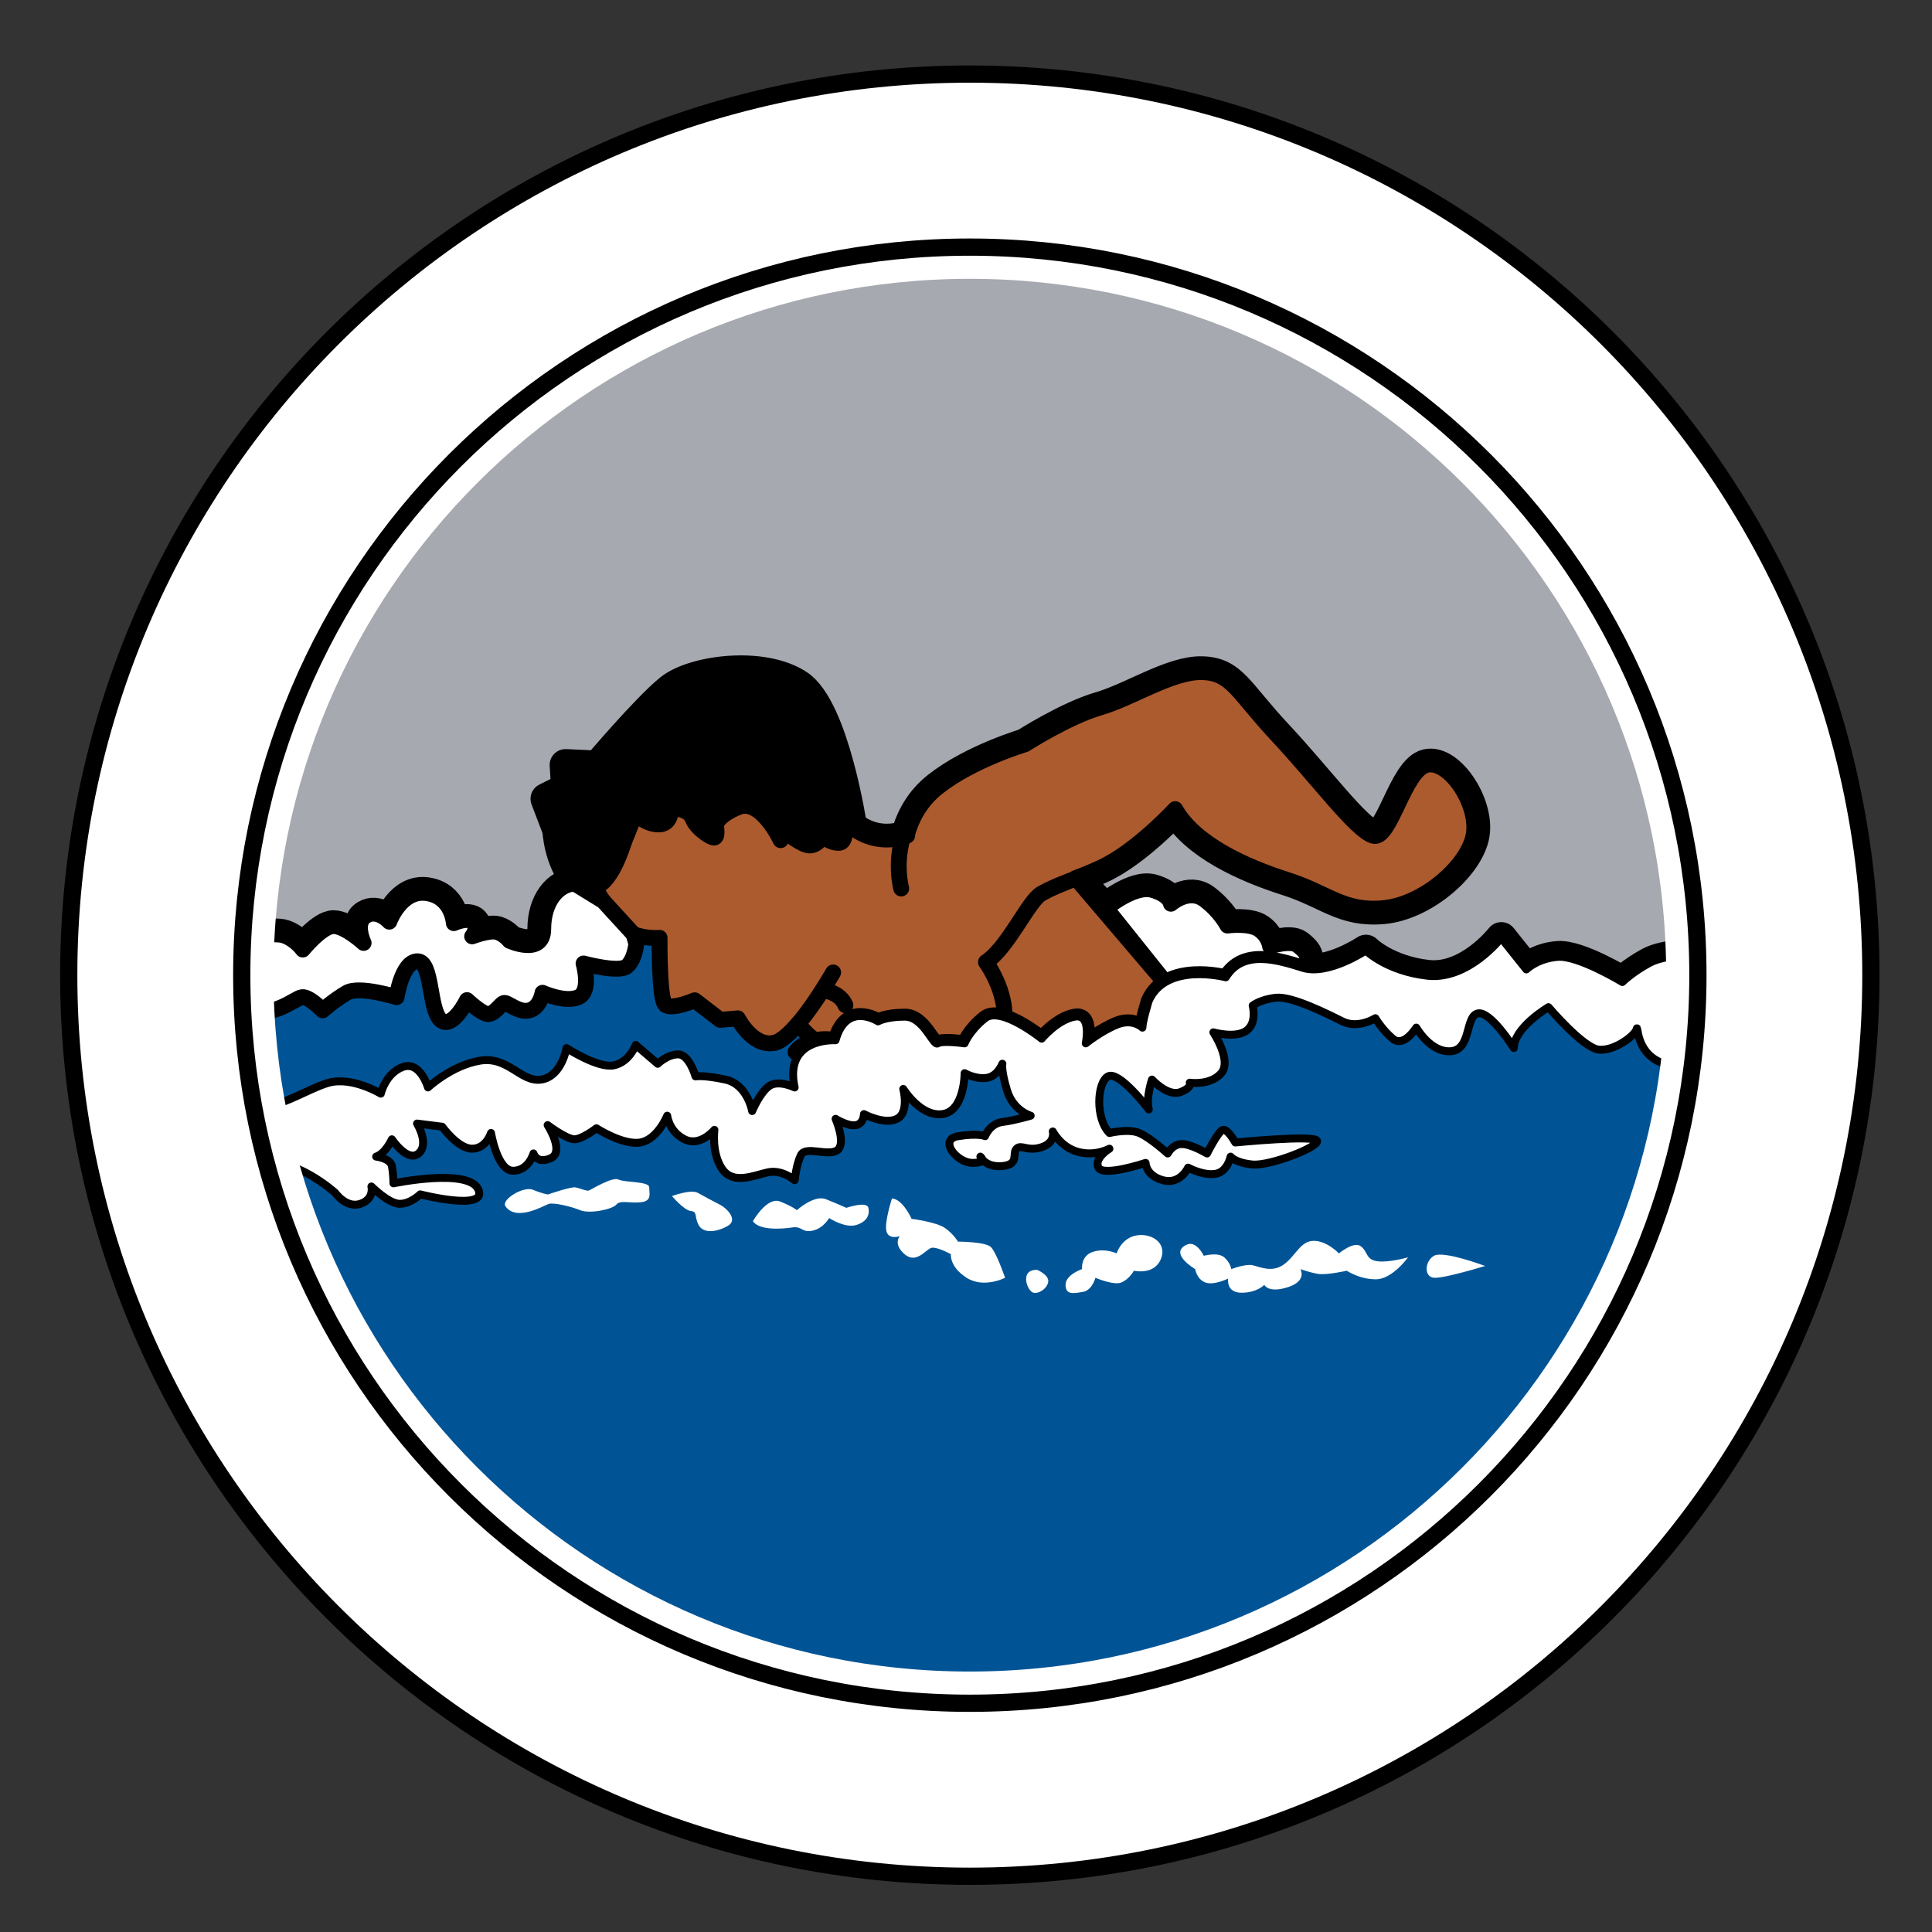 <?xml version="1.0" encoding="iso-8859-1"?>
<!-- Generator: Adobe Illustrator 23.0.6, SVG Export Plug-In . SVG Version: 6.00 Build 0)  -->
<svg version="1.1" id="Layer_3" xmlns="http://www.w3.org/2000/svg" xmlns:xlink="http://www.w3.org/1999/xlink" x="0px" y="0px"
	 viewBox="0 0 71.876 71.876" style="enable-background:new 0 0 71.876 71.876;" xml:space="preserve">
<rect x="0" y="0" width="71.876" height="71.876" fill="#333333" stroke="none"/>
<path style="fill:#A7A9B0;" d="M63.55,36.132c0,15.017-12.173,27.19-27.19,27.19S9.168,51.149,9.168,36.132
	c0-15.018,12.174-27.191,27.191-27.191S63.55,21.114,63.55,36.132z"/>
<path style="fill:#005496;stroke:#000000;stroke-width:0.295;" d="M63.156,35.504c0.007,0.257,0.01,0.516,0.01,0.775
	c0,14.96-12.127,27.087-27.087,27.087c-14.959,0-27.086-12.127-27.086-27.087c0-0.462,0.011-0.921,0.034-1.377l-0.329,0.069
	c0,0,1.447-0.327,1.884-0.164c0.436,0.164,0.681,0.519,0.681,0.519s0.71-0.873,1.146-0.873c0.436,0,1.118,0.627,1.118,0.627
	s-0.355-0.737,0.082-1.009c0.437-0.272,0.873,0.218,0.873,0.218s0.436-1.2,1.391-1.063c0.955,0.137,1.009,1.118,1.009,1.118
	s0.545-0.246,0.736-0.027c0.191,0.218-0.054,0.518-0.054,0.518s0.654-0.246,0.927-0.163c0.272,0.082,0.464,0.327,0.464,0.327
	s1.254,0.572,1.254-0.437c0-1.008,0.545-1.663,1.172-1.69l0.085-0.133c-0.655-0.725-0.701-1.87-0.701-1.87l-0.439-1.151l0.767-0.383
	l-0.055-0.877l1.205,0.055c0,0,1.808-2.137,2.685-2.849c0.877-0.712,3.452-1.041,4.766-0.164c1.315,0.877,1.973,5.259,1.973,5.259
	c1.041,0.821,2.082,0.329,2.082,0.329l-0.008-0.034c0.168-0.617,0.507-1.264,1.159-1.774c1.291-1.013,3.232-1.589,3.232-1.589
	s1.584-1.017,2.794-1.37c1.209-0.353,2.676-1.343,3.794-1.315c1.119,0.028,1.305,0.755,2.808,2.361
	c1.501,1.605,2.918,3.533,3.556,3.726c0.636,0.194,1.148-2.439,1.998-2.637c0.853-0.198,2,1.549,1.725,2.689
	c-0.273,1.139-1.891,2.519-3.366,2.645c-1.478,0.127-2.034-0.569-3.562-1.056c-1.53-0.488-3.427-1.331-4.158-2.632
	c0,0-1.43,1.555-2.741,2.164c-0.373,0.174-0.691,0.303-0.965,0.404l0.147,0.163c0,0,0.42,0.408,1.002,1.059l-0.015-0.102
	c0,0,1.051-0.866,1.714-0.682c0.664,0.185,0.7,0.516,0.7,0.516s0.664-0.59,1.254-0.147c0.59,0.442,0.848,0.958,0.848,0.958
	s0.811-0.11,1.18,0.148c0.369,0.258,0.406,0.626,0.406,0.626s0.757-0.249,1.032-0.037c0.479,0.369,0.461,0.572-0.019,1.015
	l0.212-0.18c0.937,0.292,2.341-0.644,2.341-0.644s0.762,0.761,2.284,0.937c1.522,0.176,2.751-1.405,2.751-1.405l0.936,1.171
	c0,0,0.411-0.41,1.172-0.468c0.762-0.058,2.4,0.937,2.4,0.937s0.351-0.352,0.994-0.703c0.643-0.351,1.581-0.234,1.64-0.41
	L63.156,35.504z"/>
<path style="fill:none;stroke:#000000;stroke-width:1.18;stroke-linecap:round;stroke-linejoin:round;" d="M8.699,34.971
	c0,0,1.447-0.327,1.884-0.164c0.436,0.164,0.681,0.519,0.681,0.519s0.71-0.873,1.146-0.873c0.436,0,1.118,0.627,1.118,0.627
	s-0.355-0.737,0.082-1.009c0.437-0.272,0.873,0.218,0.873,0.218s0.436-1.2,1.391-1.063c0.955,0.137,1.009,1.118,1.009,1.118
	s0.545-0.246,0.736-0.027c0.191,0.218-0.054,0.518-0.054,0.518s0.654-0.246,0.927-0.163c0.272,0.082,0.464,0.327,0.464,0.327
	s1.254,0.572,1.254-0.437c0-1.008,0.545-1.663,1.172-1.69l0.085-0.133c-0.655-0.725-0.701-1.87-0.701-1.87l-0.439-1.151l0.767-0.383
	l-0.055-0.877l1.205,0.055c0,0,1.808-2.137,2.685-2.849c0.877-0.712,3.452-1.041,4.766-0.164c1.315,0.877,1.973,5.259,1.973,5.259
	c1.041,0.821,2.082,0.329,2.082,0.329l-0.008-0.034c0.168-0.617,0.507-1.264,1.159-1.774c1.291-1.013,3.232-1.589,3.232-1.589
	s1.584-1.017,2.794-1.37c1.209-0.353,2.676-1.343,3.794-1.315c1.119,0.028,1.305,0.755,2.808,2.361
	c1.501,1.605,2.918,3.533,3.556,3.726c0.636,0.194,1.148-2.439,1.998-2.637c0.853-0.198,2,1.549,1.725,2.689
	c-0.273,1.139-1.891,2.519-3.366,2.645c-1.478,0.127-2.034-0.569-3.562-1.056c-1.53-0.488-3.427-1.331-4.158-2.632
	c0,0-1.43,1.555-2.741,2.164c-0.373,0.174-0.691,0.303-0.965,0.404l0.147,0.163c0,0,0.42,0.408,1.002,1.059l-0.015-0.102
	c0,0,1.051-0.866,1.714-0.682c0.664,0.185,0.7,0.516,0.7,0.516s0.664-0.59,1.254-0.147c0.59,0.442,0.848,0.958,0.848,0.958
	s0.811-0.11,1.18,0.148c0.369,0.258,0.406,0.626,0.406,0.626s0.757-0.249,1.032-0.037c0.479,0.369,0.461,0.572-0.019,1.015
	l0.212-0.18c0.937,0.292,2.341-0.644,2.341-0.644s0.762,0.761,2.284,0.937c1.522,0.176,2.751-1.405,2.751-1.405l0.936,1.171
	c0,0,0.411-0.41,1.172-0.468c0.762-0.058,2.4,0.937,2.4,0.937s0.351-0.352,0.994-0.703c0.643-0.351,1.581-0.234,1.64-0.41
	l0.644,0.117"/>
<path style="fill:#AC5B2E;stroke:#000000;stroke-width:0.59;stroke-linecap:round;stroke-linejoin:round;" d="M29.694,38.082
	c-0.321,0.377-0.647,0.674-0.907,0.721c-0.801,0.143-1.336-0.918-1.336-0.918l-0.658,0.057l-0.949-0.729
	c0,0-0.854,0.369-1.092,0.168c-0.237-0.202-0.214-2.491-0.214-2.491s-0.513,0.044-0.971-0.138c-0.458-0.182-1.312-1.511-1.312-1.511
	c-1.414-0.42-1.49-2.373-1.49-2.373l-0.439-1.151l0.767-0.383l-0.055-0.877l1.205,0.055c0,0,1.808-2.137,2.685-2.849
	c0.877-0.712,3.452-1.041,4.766-0.164c1.315,0.877,1.973,5.259,1.973,5.259c1.041,0.821,2.082,0.329,2.082,0.329l-0.008-0.034
	c0.168-0.617,0.507-1.264,1.159-1.774c1.291-1.013,3.232-1.589,3.232-1.589s1.584-1.017,2.794-1.37
	c1.209-0.353,2.676-1.343,3.794-1.315c1.119,0.028,1.305,0.755,2.808,2.361c1.501,1.605,2.918,3.533,3.556,3.726
	c0.636,0.194,1.148-2.439,1.998-2.637c0.853-0.198,2,1.549,1.725,2.689c-0.273,1.139-1.891,2.519-3.366,2.645
	c-1.478,0.127-2.034-0.569-3.562-1.056c-1.53-0.488-3.427-1.331-4.158-2.632c0,0-1.43,1.555-2.741,2.164
	c-0.373,0.174-0.691,0.303-0.965,0.404l0.147,0.163l3.235,3.796l-0.147,1.954l-4.037,1.069l-1.917-0.848l-1.843,0.793l-3.706-0.977
	c0,0-0.46,0.276-0.995,0.24C30.216,38.821,29.694,38.082,29.694,38.082z"/>
<path style="fill:none;stroke:#000000;stroke-width:0.59;stroke-linecap:round;stroke-linejoin:round;" d="M30.677,36.849
	c0,0,0.581,0.077,0.774,0.548"/>
<path style="fill:none;stroke:#000000;stroke-width:0.59;stroke-linecap:round;stroke-linejoin:round;" d="M40.26,32.598
	c-0.687,0.245-1.192,0.458-1.529,0.655c-0.471,0.274-1.229,2-2.051,2.54c0,0,1.003,1.38,0.593,2.604"/>
<path style="fill:none;stroke:#000000;stroke-width:0.59;stroke-linecap:round;stroke-linejoin:round;" d="M28.787,38.803
	c0.798-0.143,2.208-2.625,2.208-2.625"/>
<path style="stroke:#000000;stroke-width:0.59;stroke-linecap:round;stroke-linejoin:round;" d="M31.402,30.569
	c0,0,0.149,0.787-0.196,0.787c-0.345,0-0.59-0.247-0.59-0.247s-0.197,0.345-0.492,0.345c-0.295,0-0.885-0.492-0.885-0.492
	l-0.197,0.295c0,0-0.738-1.573-1.573-1.229c-0.835,0.344-0.835,0.688-0.835,0.688s0.098,0.492-0.099,0.442
	c-0.197-0.05-0.639-0.394-0.737-0.639c-0.099-0.246-0.246-0.344-0.442-0.393c-0.197-0.05-0.394-0.246-0.394-0.246
	s0.1,0.737-0.393,0.787c-0.492,0.049-0.934-0.393-0.934-0.393s-0.294,0.737-0.393,0.983c-0.099,0.246-0.59,2.015-1.475,1.77
	l0.489,0.215c-1.414-0.42-1.49-2.373-1.49-2.373l-0.439-1.151l0.767-0.383l-0.055-0.877l1.205,0.055c0,0,1.808-2.137,2.685-2.849
	c0.877-0.712,3.452-1.041,4.766-0.164c1.315,0.877,1.973,5.259,1.973,5.259L31.402,30.569z"/>
<path style="fill:none;stroke:#000000;stroke-width:0.59;stroke-linecap:round;stroke-linejoin:round;" d="M33.528,33.055
	c0,0-0.275-0.995,0.123-2.095"/>
<path style="fill:#FFFFFF;stroke:#000000;stroke-width:0.59;stroke-linecap:round;stroke-linejoin:round;" d="M41.148,33.788
	c0,0,1.051-0.866,1.714-0.682c0.664,0.185,0.7,0.516,0.7,0.516s0.664-0.59,1.254-0.147c0.59,0.442,0.848,0.958,0.848,0.958
	s0.811-0.11,1.18,0.148c0.369,0.258,0.406,0.626,0.406,0.626s0.757-0.249,1.032-0.037c0.479,0.369,0.461,0.572-0.019,1.015
	l-4.461,0.921L41.148,33.788z"/>
<path style="fill:#FFFFFF;" d="M18.805,44.877c-0.171-0.245,0.671-0.761,1.022-0.614c0.351,0.146,0.556,0.175,0.556,0.175
	s0.848-0.293,1.023-0.264c0.175,0.03,0.409,0.146,0.497,0.118c0.087-0.029,0.876-0.525,1.11-0.409
	c0.234,0.116,1.14,0.059,1.14,0.291c0,0.235,0.117,0.527-0.351,0.556c-0.468,0.03-0.73-0.087-0.876,0.087
	c-0.147,0.176-0.994,0.353-1.345,0.205c-0.351-0.145-0.993-0.292-1.169-0.232C20.236,44.848,19.214,45.461,18.805,44.877z"/>
<path style="fill:#FFFFFF;" d="M25,44.497c0,0,0.701-0.264,0.964-0.118c0.263,0.146,0.584,0.322,0.818,0.438
	c0.234,0.118,0.701,0.555,0.292,0.791c-0.409,0.233-0.906,0.292-1.081-0.03c-0.175-0.322-0.029-0.498-0.292-0.525
	C25.438,45.022,25,44.497,25,44.497z"/>
<path style="fill:#FFFFFF;" d="M28.01,45.433c0,0,0.526-0.936,1.023-0.73c0.496,0.204,0.613,0.32,0.613,0.32
	s0.643-0.585,1.082-0.409c0.438,0.176,0.76,0.321,0.76,0.321s0.76-0.263,0.819,0c0.058,0.263-0.059,0.525-0.468,0.643
	c-0.409,0.117-0.994-0.263-0.994-0.263s-0.204,0.38-0.613,0.468c-0.409,0.087-0.38-0.175-0.76-0.118
	C29.092,45.724,28.245,45.783,28.01,45.433z"/>
<path style="fill:#FFFFFF;" d="M33.183,44.585c0.409,0.029,0.731,0.76,0.731,0.76s0.935,0.115,1.256,0.35
	c0.321,0.233,0.468,0.497,0.468,0.497s1.023,0,1.228,0.204c0.205,0.205,0.526,1.141,0.526,1.141s-0.789,0.408-1.432,0
	c-0.643-0.41-0.585-0.878-0.585-0.878s-0.526-0.29-0.73-0.233c-0.205,0.058-0.556,0.613-0.994,0.233
	c-0.438-0.379-0.175-0.671-0.175-0.671s-0.409,0.145-0.497-0.176C32.891,45.49,33.183,44.585,33.183,44.585z"/>
<path style="fill:#FFFFFF;" d="M38.59,47.244c0,0,0.409,0.175,0.409,0.409c0,0.234-0.321,0.497-0.556,0.439
	C38.209,48.033,37.918,47.214,38.59,47.244z"/>
<path style="fill:#FFFFFF;" d="M39.642,47.799c0-0.38,0.614-0.585,0.614-0.585s-0.059-0.497,0.409-0.643
	c0.468-0.146,0.877,0.06,0.877,0.06s0.175-0.585,0.759-0.673c0.584-0.087,1.14,0.323,0.877,0.906
	c-0.263,0.585-0.993,0.41-0.993,0.41s-0.175,0.32-0.468,0.438c-0.292,0.117-0.964-0.175-0.964-0.175s-0.117,0.467-0.467,0.525
	C39.935,48.121,39.642,48.18,39.642,47.799z"/>
<path style="fill:#FFFFFF;" d="M44.143,46.308c0.366-0.175,0.642,0.411,0.642,0.411s0.527-0.147,0.76,0.058
	c0.234,0.205,0.263,0.438,0.263,0.438s0.526-0.203,0.789-0.146c0.263,0.058,0.729,0.293,1.169-0.03
	c0.439-0.32,0.614-0.876,1.11-0.876c0.497,0,0.936,0.468,0.936,0.468s0.556-0.468,0.818-0.264c0.263,0.204,0.176,0.496,0.614,0.555
	c0.438,0.059,1.139-0.146,1.139-0.146s-0.584,0.818-1.198,0.818c-0.614,0-1.081-0.32-1.081-0.32s-0.76,0.175-1.082,0.117
	c-0.322-0.059-0.643-0.176-0.643-0.176s0.263,0.438-0.468,0.672c-0.731,0.234-0.877-0.087-0.877-0.087s-0.262,0.293-0.847,0.293
	c-0.585,0-0.496-0.527-0.496-0.527s-0.527,0.264-0.848,0.146c-0.322-0.118-0.38-0.498-0.38-0.498S43.469,46.631,44.143,46.308z"/>
<path style="fill:#FFFFFF;" d="M55.249,47.098c0,0-1.55-0.584-1.9-0.379c-0.351,0.204-0.38,0.788,0,0.818
	C53.729,47.565,55.249,47.098,55.249,47.098z"/>
<path style="fill:none;stroke:#000000;stroke-width:0.59;stroke-linecap:round;stroke-linejoin:round;" d="M50.817,35.361
	c0,0-1.404,0.937-2.341,0.644c-0.937-0.292-2.226-0.702-2.869,0.352c0,0-2.224-0.585-2.868,0.878c0,0-0.234,0.761-0.234,0.995
	c0,0-0.352-0.351-0.937-0.117c-0.585,0.234-1.171,0.702-1.171,0.702s0.234-1.111-0.41-0.994c-0.645,0.116-1.23,0.819-1.23,0.819
	s-1.521-1.229-2.107-0.76c-0.586,0.468-0.761,0.935-0.761,0.935s-0.819-0.118-0.995,0c-0.176,0.117-0.527-0.994-1.229-0.994
	c-0.703,0-0.996,0.176-0.996,0.176s-1.17-0.762-1.58,0.702c0,0-0.949-0.236-1.496,0.442"/>
<path style="fill:#FFFFFF;stroke:#000000;stroke-width:0.59;stroke-linecap:round;stroke-linejoin:round;" d="M8.699,34.971
	c0,0,1.447-0.327,1.884-0.164c0.436,0.164,0.681,0.519,0.681,0.519s0.71-0.873,1.146-0.873c0.436,0,1.118,0.627,1.118,0.627
	s-0.355-0.737,0.082-1.009c0.437-0.272,0.873,0.218,0.873,0.218s0.436-1.2,1.391-1.063c0.955,0.137,1.009,1.118,1.009,1.118
	s0.545-0.246,0.736-0.027c0.191,0.218-0.054,0.518-0.054,0.518s0.654-0.246,0.927-0.163c0.272,0.082,0.464,0.327,0.464,0.327
	s1.254,0.572,1.254-0.437c0-1.008,0.545-1.663,1.172-1.69l1.063,0.654l1.124,1.226l0.104,0.356c0,0-0.054,0.6-0.354,0.845
	c-0.3,0.245-1.609-0.109-1.609-0.109s0.3,1.036-0.191,1.254c-0.491,0.218-1.336-0.164-1.336-0.164s-0.082,0.546-0.491,0.654
	c-0.409,0.108-0.817-0.327-0.954-0.272c-0.136,0.054-0.354,0.436-0.6,0.409c-0.246-0.028-0.764-0.518-0.764-0.518
	s-0.546,1.117-0.982,0.737c-0.437-0.382-0.3-2.209-0.873-2.182c-0.572,0.027-0.764,1.336-0.764,1.336s-1.39-0.436-1.854-0.164
	c-0.464,0.272-0.9,0.654-0.9,0.654s-0.49-0.518-0.763-0.491c-0.273,0.027-1.173,0.927-2.429,0.409L8.699,34.971z"/>
<path style="fill:#FFFFFF;stroke:#000000;stroke-width:0.295;stroke-linecap:round;stroke-linejoin:round;" d="M64.048,38.522
	c0,0-1.347,1.406-2.284,0.995c-0.937-0.41-0.819-1.463-0.878-1.228c-0.059,0.233-0.819,0.819-1.404,0.761
	c-0.585-0.059-1.874-1.581-1.874-1.581s-1.288,0.761-1.288,1.522c0,0-0.879-1.404-1.347-1.287c-0.468,0.117-0.233,1.346-0.995,1.404
	c-0.761,0.06-1.288-0.878-1.288-0.878s-0.468,0.763-0.878,0.41c-0.41-0.35-0.644-0.76-0.644-0.76s-0.644,0.41-1.229,0.117
	c-0.585-0.292-1.873-0.937-2.458-0.879c-0.585,0.058-0.878,0.293-0.878,0.293s0.176,0.643-0.234,0.936
	c-0.411,0.293-1.229,0.059-1.229,0.059s0.703,1.054,0.292,1.522c-0.41,0.467-1.17,0.351-1.17,0.351s0.116,0.175-0.352,0.352
	c-0.468,0.175-1.053-0.468-1.053-0.468s-0.235,0.702-0.118,1.111c0,0-1.112-1.463-1.521-1.228c-0.411,0.234-0.468,1.58,0.058,2.106
	c0,0,0.702-0.175,1.112,0c0.41,0.176,1.054,0.761,1.054,0.761s0.175-0.351,0.526-0.351c0.352,0,0.937,0.351,0.937,0.351
	s0.41-0.819,0.585-0.878c0.175-0.059,0.467,0.469,0.467,0.469s2.986-0.294,3.044-0.06c0.059,0.235-1.756,0.938-2.4,0.879
	c-0.645-0.059-0.819-0.293-0.819-0.293s-0.116,0.584-0.585,0.644c-0.469,0.058-0.996-0.235-0.996-0.235s-0.292,0.645-0.937,0.469
	c-0.644-0.177-0.644-0.645-0.644-0.645s-1.581,0.528-1.756,0.175c-0.175-0.35,0.41-0.703,0.41-0.703s-0.526,0.294-1.17,0.118
	c-0.644-0.175-0.937-0.76-0.937-0.76s0.116,0.41-0.411,0.585c-0.526,0.175-0.761-0.118-0.937,0.057
	c-0.175,0.176,0.118,0.585-0.526,0.646c-0.644,0.058-0.82-0.352-0.82-0.352s0.293,0.234-0.293,0.234
	c-0.585,0-1.288-0.878-0.527-0.995c0.761-0.118,0.995,0,0.995,0s0.176-0.468,0.644-0.527c0.468-0.059,1.053-0.234,1.053-0.234
	s-0.644-0.175-0.878-0.937c-0.234-0.762-0.175-0.996-0.175-0.996s-0.175,0.469-0.585,0.526c-0.41,0.06-0.82-0.175-0.82-0.175
	s0,1.406-0.819,1.522c-0.82,0.116-1.464-0.936-1.464-0.936s0.235,0.878-0.234,1.113c-0.468,0.233-1.229-0.176-1.229-0.176
	s0,0.351-0.293,0.409c-0.292,0.06-0.761-0.233-0.761-0.233s0.409,0.936,0.058,1.171c-0.351,0.234-1.171-0.176-1.347,0.175
	c-0.175,0.352-0.233,0.937-0.233,0.937s-0.468-0.409-0.995-0.293c-0.527,0.116-1.288,0.468-1.698-0.118
	c-0.41-0.585-0.293-1.463-0.293-1.463s-0.527,0.645-1.112,0.352c-0.585-0.292-0.644-0.878-0.644-0.878s-0.351,0.878-0.995,0.996
	c-0.644,0.116-1.639-0.528-1.639-0.528s-0.527,0.41-0.82,0.41c-0.293,0-0.995-0.528-0.995-0.528s0.644,0.996,0.117,1.231
	c-0.527,0.234-0.644-0.177-0.644-0.177s-0.176,0.645-0.761,0.645c-0.585,0-0.819-1.406-0.819-1.406s-0.176,0.585-0.703,0.585
	c-0.526,0-1.112-0.818-1.112-0.818l-0.937-0.118c0,0,0.468,0.761,0.059,1.112c-0.41,0.352-0.995-0.526-0.995-0.526
	s-0.234,0.528-0.585,0.644c0,0,0.526,0.059,0.585,0.352c0.059,0.292,0.059,0.643,0.059,0.643s2.811-0.586,3.161,0.235
	c0.351,0.819-2.166,0.175-2.166,0.175s-0.351,0.352-0.761,0.352c-0.41,0-1.054-0.645-1.054-0.645s0.117,0.468-0.41,0.645
	c-0.527,0.176-0.937-0.409-0.937-0.409s-1.538-1.402-2.885-1.11l-0.745-2.169c0.995,0.527,2.517-0.585,3.395-0.819
	c0.878-0.234,1.932,0.409,1.932,0.409s0.176-0.76,0.819-0.994c0.644-0.234,0.936,0.762,0.936,0.762s0.878-0.821,1.932-0.996
	c1.054-0.176,1.522,0.819,2.283,0.703c0.761-0.118,0.937-1.172,0.937-1.172s1.17,0.762,1.756,0.644c0.585-0.118,0.82-0.76,0.82-0.76
	l0.82,0.702c0,0,0.351-0.351,0.761-0.351c0.41,0,0.644,0.82,0.644,0.82s0.293-0.059,1.112,0.118c0.82,0.175,0.995,1.171,0.995,1.171
	s0.293-0.703,0.644-0.938c0.352-0.232,0.937,0.061,0.937,0.061c-0.41-1.874,1.522-1.757,1.522-1.757
	c0.41-1.464,1.58-0.702,1.58-0.702s0.293-0.176,0.996-0.176c0.703,0,1.054,1.111,1.229,0.994c0.176-0.118,0.995,0,0.995,0
	s0.176-0.468,0.761-0.935c0.585-0.468,2.107,0.76,2.107,0.76s0.585-0.703,1.23-0.819c0.644-0.117,0.41,0.994,0.41,0.994
	s0.585-0.468,1.171-0.702c0.585-0.234,0.937,0.117,0.937,0.117c0-0.234,0.234-0.995,0.234-0.995
	c0.645-1.463,2.868-0.878,2.868-0.878c0.643-1.054,1.932-0.644,2.869-0.352c0.937,0.292,2.341-0.644,2.341-0.644
	s0.762,0.761,2.284,0.937c1.522,0.176,2.751-1.405,2.751-1.405l0.936,1.171c0,0,0.411-0.41,1.172-0.468
	c0.762-0.058,2.4,0.937,2.4,0.937s0.351-0.352,0.994-0.703c0.643-0.351,1.581-0.234,1.64-0.41l0.644,0.117L64.048,38.522z"/>
<path style="fill:none;stroke:#FFFFFF;stroke-width:2.36;" d="M36.08,9.193c-14.959,0-27.086,12.127-27.086,27.086
	c0,14.96,12.127,27.087,27.086,27.087c14.96,0,27.087-12.127,27.087-27.087C63.167,21.32,51.04,9.193,36.08,9.193z"/>
<path style="fill:#FFFFFF;stroke:#000000;stroke-width:0.641;" d="M69.603,36.279c0,18.515-15.008,33.523-33.523,33.523
	c-18.514,0-33.523-15.008-33.523-33.523c0-18.514,15.009-33.523,33.523-33.523C54.594,2.756,69.603,17.765,69.603,36.279z
	 M36.08,9.193c-14.959,0-27.086,12.127-27.086,27.086c0,14.96,12.127,27.087,27.086,27.087c14.96,0,27.087-12.127,27.087-27.087
	C63.167,21.32,51.04,9.193,36.08,9.193z"/>
</svg>
